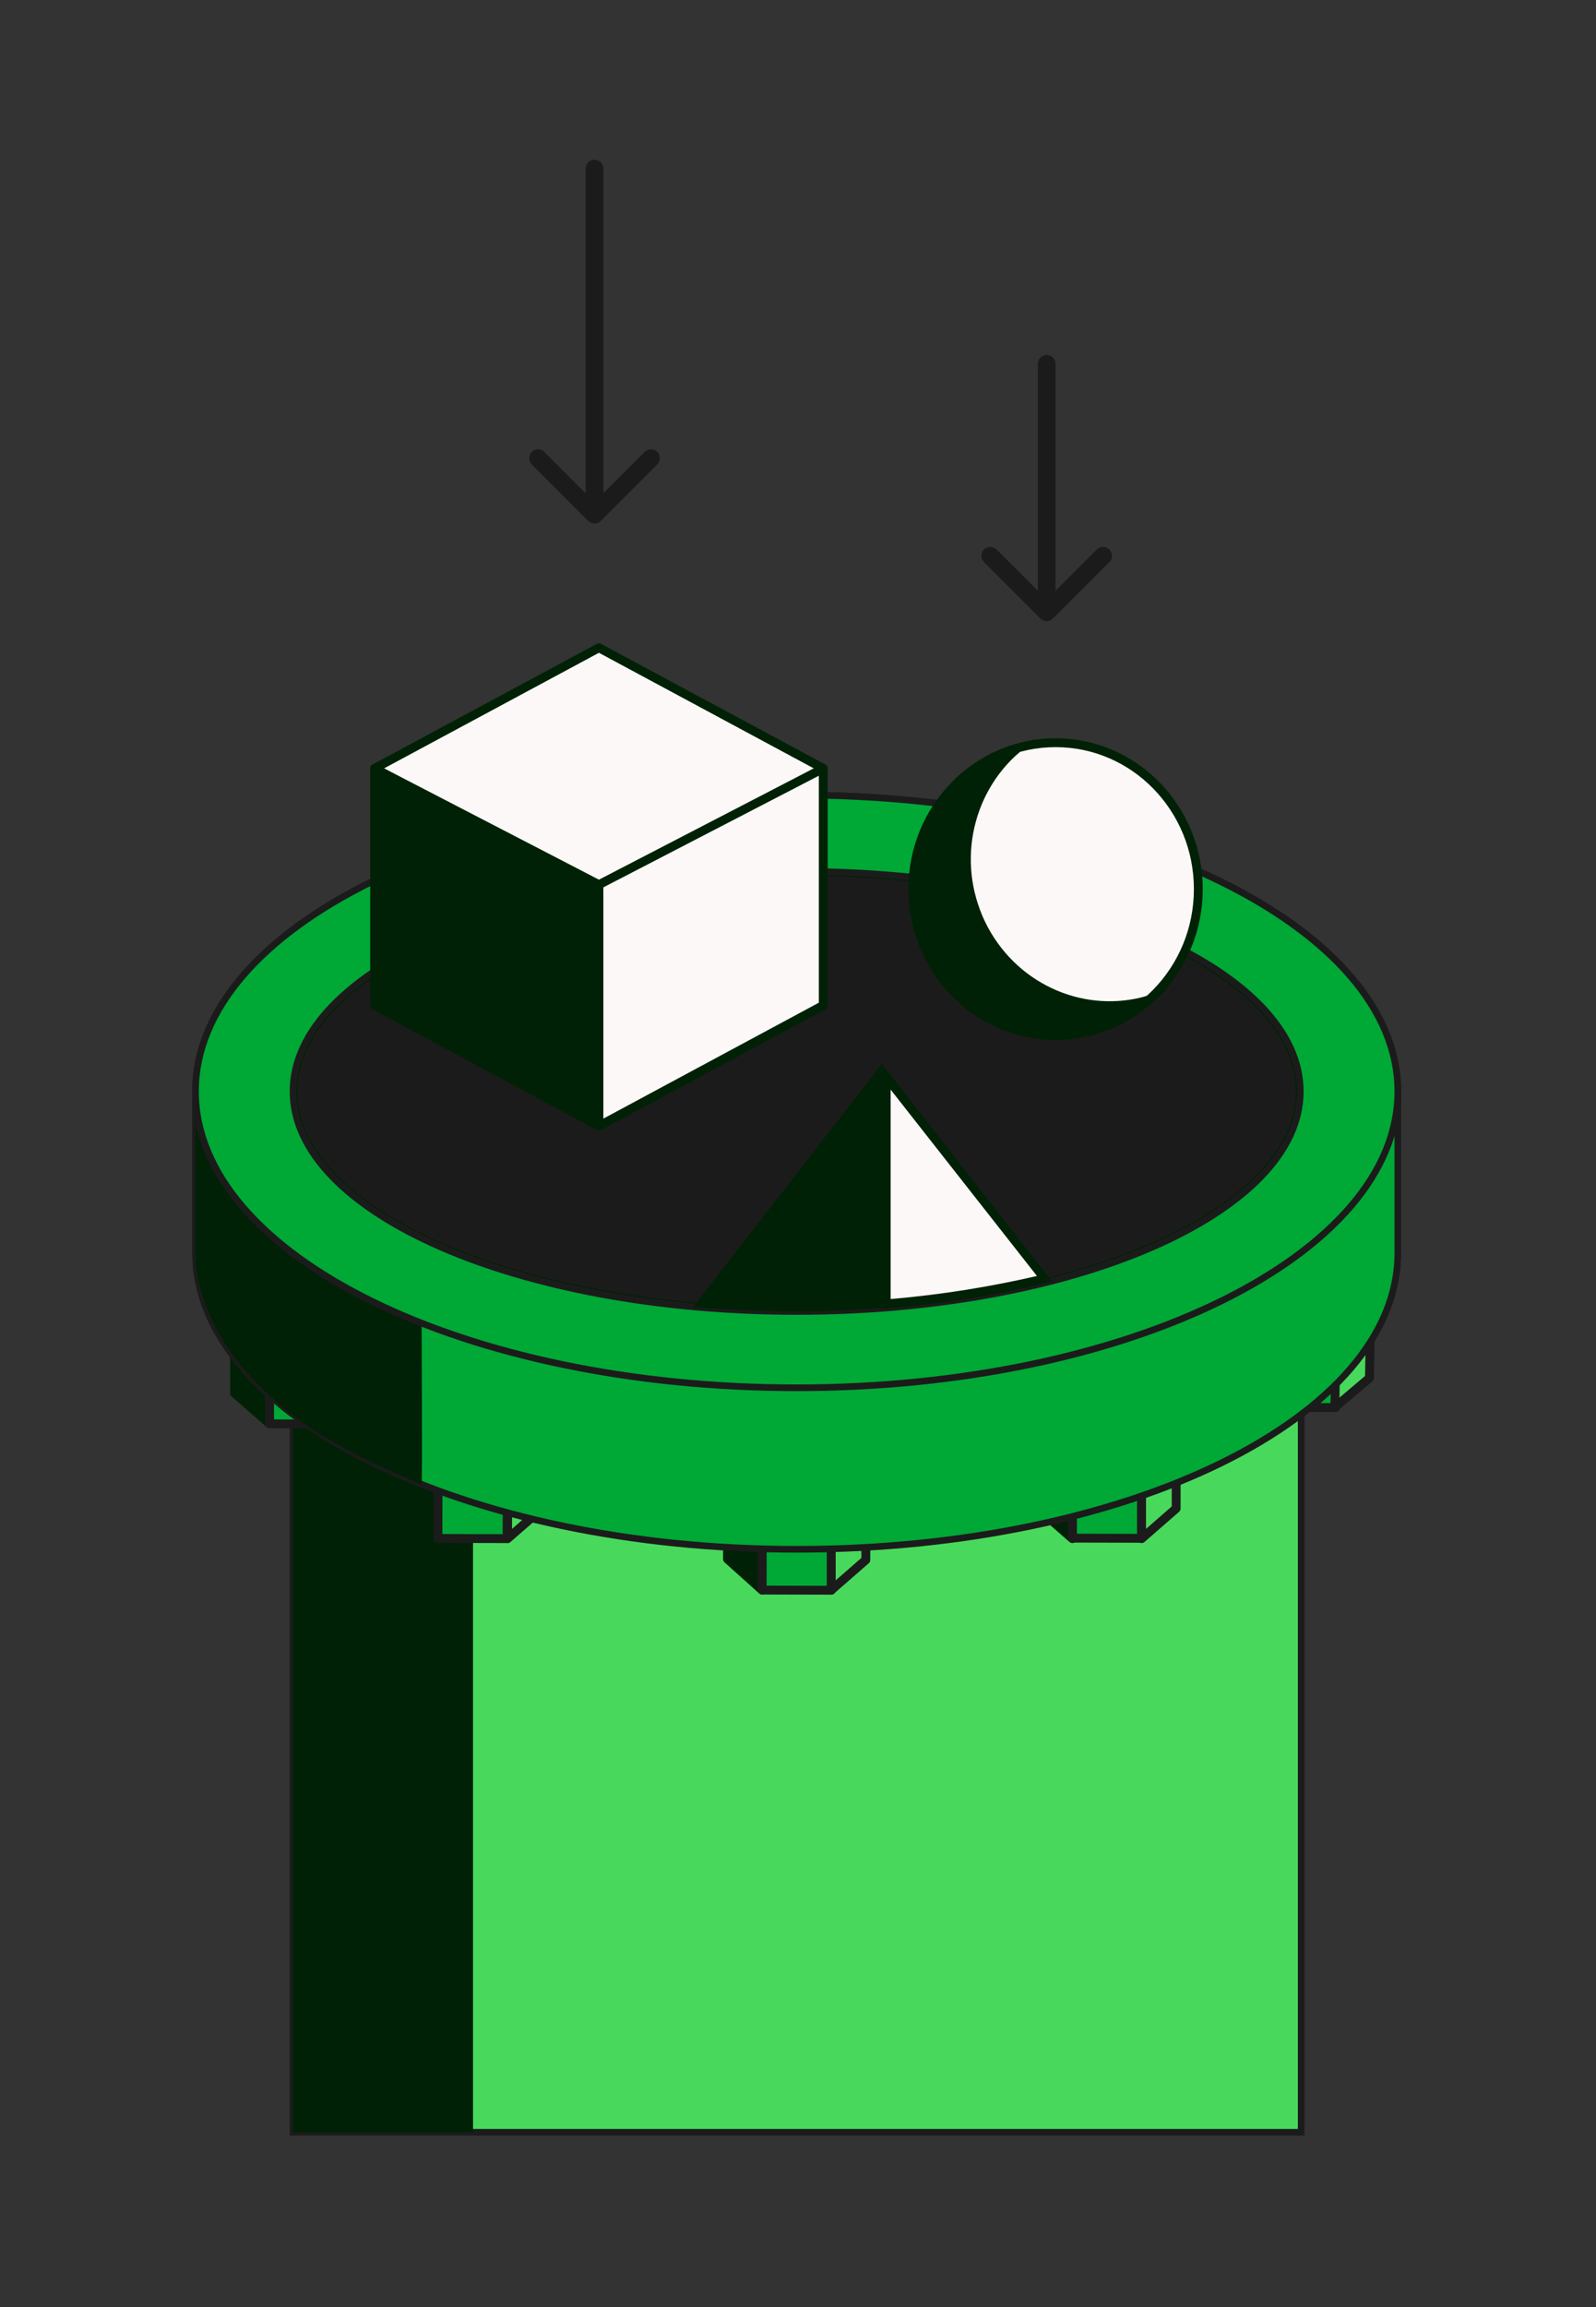 <svg width="180" height="260" viewBox="0 0 180 260" fill="none" xmlns="http://www.w3.org/2000/svg">
<rect x="0" y="0" width="180" height="260" fill="#333333" stroke="none"/>
<path d="M146.749 123H33.049V240.3H146.749V123Z" fill="#48D95C" stroke="#1C1B1B" stroke-width="0.75" stroke-miterlimit="10"/>
<path d="M52.849 123.5H33.549V239.8H52.849V123.5Z" fill="#002105"/>
<path d="M52.249 124V239.3H34.049V159.4V124H52.249ZM53.249 123H33.049V159.4V240.3H53.349V123H53.249Z" fill="#002105"/>
<path d="M82.049 175.7V170L85.949 173.4V179.2L82.049 175.7Z" fill="#002105" stroke="#002105" stroke-miterlimit="10" stroke-linejoin="round"/>
<path d="M85.971 173.398L85.957 179.198L93.757 179.216L93.77 173.416L85.971 173.398Z" fill="#00A836" stroke="#1C1B1B" stroke-miterlimit="10" stroke-linejoin="round"/>
<path d="M93.749 179.2V173.4L97.65 170V175.8L93.749 179.2Z" fill="#48D95C" stroke="#1C1B1B" stroke-miterlimit="10" stroke-linejoin="round"/>
<path d="M45.549 170V164.2L49.449 167.6V173.4L45.549 170Z" fill="#002105" stroke="#002105" stroke-miterlimit="10" stroke-linejoin="round"/>
<path d="M49.404 167.581L49.39 173.381L57.19 173.4L57.204 167.6L49.404 167.581Z" fill="#00A836" stroke="#1C1B1B" stroke-miterlimit="10" stroke-linejoin="round"/>
<path d="M57.249 173.4V167.7L61.15 164.3V170L57.249 173.4Z" fill="#48D95C" stroke="#1C1B1B" stroke-miterlimit="10" stroke-linejoin="round"/>
<path d="M117.049 170L117.149 164.2L120.949 167.6V173.4L117.049 170Z" fill="#002105" stroke="#002105" stroke-miterlimit="10" stroke-linejoin="round"/>
<path d="M120.967 167.544L120.953 173.344L128.753 173.363L128.767 167.563L120.967 167.544Z" fill="#00A836" stroke="#1C1B1B" stroke-miterlimit="10" stroke-linejoin="round"/>
<path d="M128.75 173.4V167.7L132.65 164.3V170L128.75 173.4Z" fill="#48D95C" stroke="#1C1B1B" stroke-miterlimit="10" stroke-linejoin="round"/>
<path d="M138.949 155.2V149.5L142.849 152.9V158.6L138.949 155.2Z" fill="#002105" stroke="#002105" stroke-miterlimit="10" stroke-linejoin="round"/>
<path d="M142.853 152.81L142.839 158.61L150.639 158.628L150.653 152.828L142.853 152.81Z" fill="#00A836" stroke="#1C1B1B" stroke-miterlimit="10" stroke-linejoin="round"/>
<path d="M150.549 158.6L150.649 152.9L154.549 149.5L154.449 155.3L150.549 158.6Z" fill="#48D95C" stroke="#1C1B1B" stroke-miterlimit="10" stroke-linejoin="round"/>
<path d="M26.449 157V151.3L30.349 154.7V160.4L26.449 157Z" fill="#002105" stroke="#002105" stroke-miterlimit="10" stroke-linejoin="round"/>
<path d="M30.417 154.662L30.403 160.462L38.203 160.481L38.217 154.681L30.417 154.662Z" fill="#00A836" stroke="#1C1B1B" stroke-miterlimit="10" stroke-linejoin="round"/>
<path d="M38.149 160.4V154.7L42.049 151.3V157L38.149 160.4Z" fill="#48D95C" stroke="#1C1B1B" stroke-miterlimit="10" stroke-linejoin="round"/>
<path d="M22.049 123V141.2C22.049 159.6 52.449 174.6 89.849 174.6C127.349 174.6 157.649 159.7 157.649 141.2V123C157.649 104.6 127.249 89.6 89.849 89.6C52.449 89.6 22.049 104.6 22.049 123Z" fill="#00A836" stroke="#1C1B1B" stroke-width="0.75" stroke-miterlimit="10"/>
<path d="M89.849 147.8C121.219 147.8 146.649 136.697 146.649 123C146.649 109.303 121.219 98.2 89.849 98.2C58.479 98.2 33.049 109.303 33.049 123C33.049 136.697 58.479 147.8 89.849 147.8Z" fill="#1C1B1B" stroke="#002105" stroke-miterlimit="10" stroke-linejoin="round"/>
<path d="M22.049 122.7V141.8C22.049 141.8 22.049 148.3 28.049 154.9C31.849 159.1 36.249 162.6 47.549 167.3C47.649 167.4 47.549 149.1 47.549 149.1C47.549 149.1 36.349 145.2 29.149 137.9C20.949 129.7 22.049 122.7 22.049 122.7Z" fill="#002105"/>
<path d="M157.649 123C157.649 141.4 127.249 156.4 89.849 156.4C52.449 156.4 22.049 141.5 22.049 123C22.049 104.5 52.449 89.6 89.849 89.6C127.249 89.6 157.649 104.6 157.649 123ZM89.849 98.2C58.449 98.2 33.049 109.3 33.049 123C33.049 136.7 58.549 147.8 89.849 147.8C121.149 147.8 146.649 136.7 146.649 123C146.649 109.3 121.249 98.2 89.849 98.2Z" fill="#00A836" stroke="#1C1B1B" stroke-width="0.75" stroke-miterlimit="10"/>
<path d="M67.549 100.2L42.249 86.6L67.549 73L92.85 86.6L67.549 100.2Z" fill="#FDF8F8" stroke="#002105" stroke-miterlimit="10" stroke-linejoin="round"/>
<path d="M67.549 126.9L42.249 113.3L67.549 99.7L92.85 113.3L67.549 126.9Z" fill="#002105" stroke="#002105" stroke-miterlimit="10" stroke-linejoin="round"/>
<path d="M42.249 86.6V113.3L67.549 126.9V99.7L42.249 86.6Z" fill="#002105" stroke="#002105" stroke-miterlimit="10" stroke-linejoin="round"/>
<path d="M67.549 99.7V126.9L92.849 113.3V86.6L67.549 99.7Z" fill="#FDF8F8" stroke="#002105" stroke-miterlimit="10" stroke-linejoin="round"/>
<path d="M89.749 147.4C86.149 147.4 82.549 147.3 79.049 147L98.849 121.4V147C95.949 147.3 92.849 147.4 89.749 147.4Z" fill="#002105"/>
<path d="M98.449 122.8V146.6C95.649 146.8 92.749 146.9 89.849 146.9C86.549 146.9 83.349 146.8 80.149 146.5L98.449 122.8ZM99.449 119.9L78.149 147.3C81.949 147.6 85.849 147.8 89.849 147.8C93.149 147.8 96.349 147.7 99.449 147.4V119.9Z" fill="#002105"/>
<path d="M99.949 121.3L117.849 144.1C112.249 145.5 106.249 146.4 99.949 146.9V121.3Z" fill="#FDF8F8"/>
<path d="M100.449 122.8L116.949 143.8C111.749 145 106.249 145.9 100.449 146.4V122.8ZM99.449 119.9V147.5C106.349 147 112.849 145.9 118.649 144.4L99.449 119.9Z" fill="#002105"/>
<path d="M119.049 116.7C127.941 116.7 135.149 109.313 135.149 100.2C135.149 91.088 127.941 83.7 119.049 83.7C110.157 83.7 102.949 91.088 102.949 100.2C102.949 109.313 110.157 116.7 119.049 116.7Z" fill="#FDF8F8" stroke="#002105" stroke-miterlimit="10"/>
<path d="M110.95 104.7C114.65 111.6 122.45 114.8 129.55 112.7C128.65 113.5 127.75 114.1 126.75 114.7C118.95 119 109.15 116 104.95 108C100.75 100 103.65 90 111.45 85.7C112.45 85.1 113.55 84.7 114.65 84.4C108.95 89.3 107.25 97.7 110.95 104.7Z" fill="#002105" stroke="#002105" stroke-miterlimit="10"/>
<path d="M119.049 41C119.049 40.448 118.602 40 118.049 40C117.497 40 117.049 40.448 117.049 41L119.049 41ZM117.342 69.707C117.733 70.098 118.366 70.098 118.756 69.707L125.12 63.343C125.511 62.953 125.511 62.319 125.12 61.929C124.73 61.538 124.097 61.538 123.706 61.929L118.049 67.586L112.392 61.929C112.002 61.538 111.369 61.538 110.978 61.929C110.588 62.319 110.588 62.953 110.978 63.343L117.342 69.707ZM117.049 41L117.049 69L119.049 69L119.049 41L117.049 41Z" fill="#1C1B1B"/>
<path d="M68.049 19C68.049 18.448 67.602 18 67.049 18C66.497 18 66.049 18.448 66.049 19L68.049 19ZM66.342 58.707C66.733 59.098 67.366 59.098 67.756 58.707L74.12 52.343C74.511 51.953 74.511 51.319 74.12 50.929C73.73 50.538 73.097 50.538 72.706 50.929L67.049 56.586L61.392 50.929C61.002 50.538 60.369 50.538 59.978 50.929C59.588 51.319 59.588 51.953 59.978 52.343L66.342 58.707ZM66.049 19L66.049 58L68.049 58L68.049 19L66.049 19Z" fill="#1C1B1B"/>
</svg>
